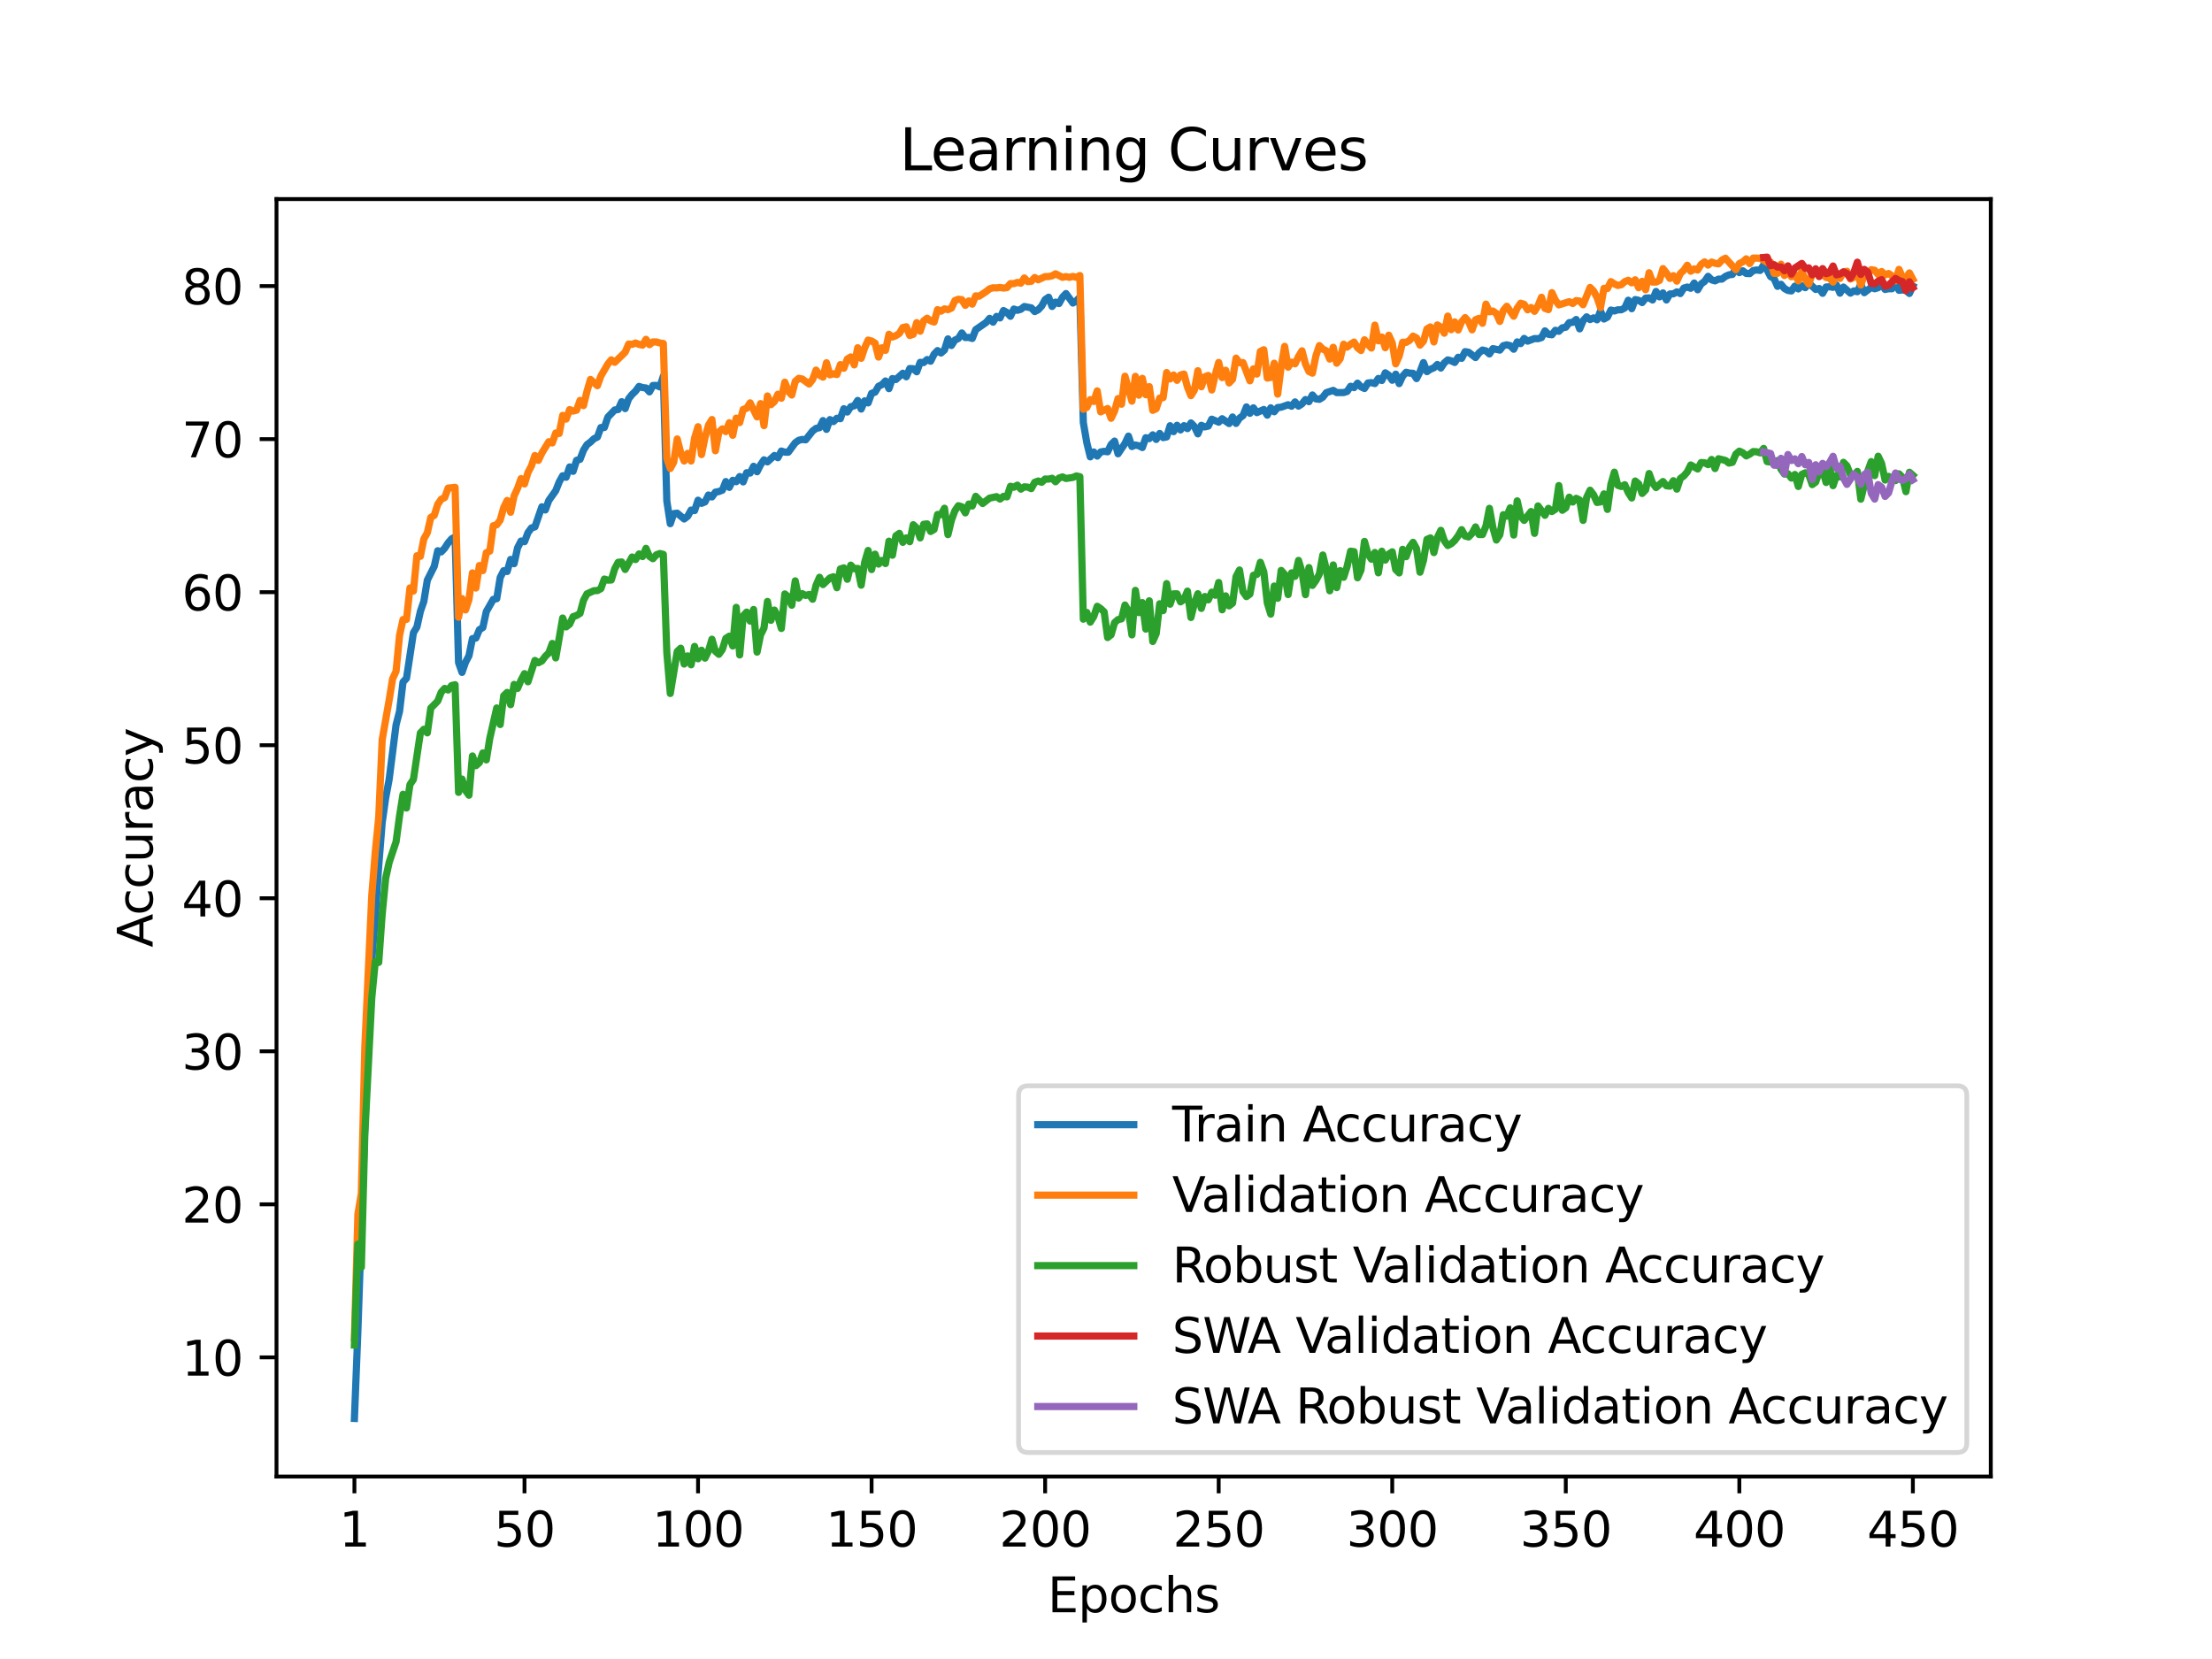 <?xml version="1.0" encoding="utf-8" standalone="no"?>
<!DOCTYPE svg PUBLIC "-//W3C//DTD SVG 1.1//EN"
  "http://www.w3.org/Graphics/SVG/1.1/DTD/svg11.dtd">
<svg xmlns:xlink="http://www.w3.org/1999/xlink" width="460.8pt" height="345.6pt" viewBox="0 0 460.8 345.6" xmlns="http://www.w3.org/2000/svg" version="1.1">
 <defs>
  <style type="text/css">*{stroke-linejoin: round; stroke-linecap: butt}</style>
 </defs>
 <g id="figure_1">
  <g id="patch_1">
   <path d="M 0 345.6 
L 460.8 345.6 
L 460.8 0 
L 0 0 
z
" style="fill: #ffffff"/>
  </g>
  <g id="axes_1">
   <g id="patch_2">
    <path d="M 57.6 307.584 
L 414.72 307.584 
L 414.72 41.472 
L 57.6 41.472 
z
" style="fill: #ffffff"/>
   </g>
   <g id="matplotlib.axis_1">
    <g id="xtick_1">
     <g id="line2d_1">
      <defs>
       <path id="mdd6755a52f" d="M 0 0 
L 0 3.5 
" style="stroke: #000000; stroke-width: 0.8"/>
      </defs>
      <g>
       <use xlink:href="#mdd6755a52f" x="73.833" y="307.584" style="stroke: #000000; stroke-width: 0.8"/>
      </g>
     </g>
     <g id="text_1">
      <!-- 1 -->
      <g transform="translate(70.651 322.182) scale(0.1 -0.1)">
       <defs>
        <path id="DejaVuSans-31" d="M 794 531 
L 1825 531 
L 1825 4091 
L 703 3866 
L 703 4441 
L 1819 4666 
L 2450 4666 
L 2450 531 
L 3481 531 
L 3481 0 
L 794 0 
L 794 531 
z
" transform="scale(0.016)"/>
       </defs>
       <use xlink:href="#DejaVuSans-31"/>
      </g>
     </g>
    </g>
    <g id="xtick_2">
     <g id="line2d_2">
      <g>
       <use xlink:href="#mdd6755a52f" x="109.263" y="307.584" style="stroke: #000000; stroke-width: 0.8"/>
      </g>
     </g>
     <g id="text_2">
      <!-- 50 -->
      <g transform="translate(102.9 322.182) scale(0.1 -0.1)">
       <defs>
        <path id="DejaVuSans-35" d="M 691 4666 
L 3169 4666 
L 3169 4134 
L 1269 4134 
L 1269 2991 
Q 1406 3038 1543 3061 
Q 1681 3084 1819 3084 
Q 2600 3084 3056 2656 
Q 3513 2228 3513 1497 
Q 3513 744 3044 326 
Q 2575 -91 1722 -91 
Q 1428 -91 1123 -41 
Q 819 9 494 109 
L 494 744 
Q 775 591 1075 516 
Q 1375 441 1709 441 
Q 2250 441 2565 725 
Q 2881 1009 2881 1497 
Q 2881 1984 2565 2268 
Q 2250 2553 1709 2553 
Q 1456 2553 1204 2497 
Q 953 2441 691 2322 
L 691 4666 
z
" transform="scale(0.016)"/>
        <path id="DejaVuSans-30" d="M 2034 4250 
Q 1547 4250 1301 3770 
Q 1056 3291 1056 2328 
Q 1056 1369 1301 889 
Q 1547 409 2034 409 
Q 2525 409 2770 889 
Q 3016 1369 3016 2328 
Q 3016 3291 2770 3770 
Q 2525 4250 2034 4250 
z
M 2034 4750 
Q 2819 4750 3233 4129 
Q 3647 3509 3647 2328 
Q 3647 1150 3233 529 
Q 2819 -91 2034 -91 
Q 1250 -91 836 529 
Q 422 1150 422 2328 
Q 422 3509 836 4129 
Q 1250 4750 2034 4750 
z
" transform="scale(0.016)"/>
       </defs>
       <use xlink:href="#DejaVuSans-35"/>
       <use xlink:href="#DejaVuSans-30" x="63.623"/>
      </g>
     </g>
    </g>
    <g id="xtick_3">
     <g id="line2d_3">
      <g>
       <use xlink:href="#mdd6755a52f" x="145.416" y="307.584" style="stroke: #000000; stroke-width: 0.8"/>
      </g>
     </g>
     <g id="text_3">
      <!-- 100 -->
      <g transform="translate(135.872 322.182) scale(0.1 -0.1)">
       <use xlink:href="#DejaVuSans-31"/>
       <use xlink:href="#DejaVuSans-30" x="63.623"/>
       <use xlink:href="#DejaVuSans-30" x="127.246"/>
      </g>
     </g>
    </g>
    <g id="xtick_4">
     <g id="line2d_4">
      <g>
       <use xlink:href="#mdd6755a52f" x="181.569" y="307.584" style="stroke: #000000; stroke-width: 0.8"/>
      </g>
     </g>
     <g id="text_4">
      <!-- 150 -->
      <g transform="translate(172.025 322.182) scale(0.1 -0.1)">
       <use xlink:href="#DejaVuSans-31"/>
       <use xlink:href="#DejaVuSans-35" x="63.623"/>
       <use xlink:href="#DejaVuSans-30" x="127.246"/>
      </g>
     </g>
    </g>
    <g id="xtick_5">
     <g id="line2d_5">
      <g>
       <use xlink:href="#mdd6755a52f" x="217.722" y="307.584" style="stroke: #000000; stroke-width: 0.8"/>
      </g>
     </g>
     <g id="text_5">
      <!-- 200 -->
      <g transform="translate(208.178 322.182) scale(0.1 -0.1)">
       <defs>
        <path id="DejaVuSans-32" d="M 1228 531 
L 3431 531 
L 3431 0 
L 469 0 
L 469 531 
Q 828 903 1448 1529 
Q 2069 2156 2228 2338 
Q 2531 2678 2651 2914 
Q 2772 3150 2772 3378 
Q 2772 3750 2511 3984 
Q 2250 4219 1831 4219 
Q 1534 4219 1204 4116 
Q 875 4013 500 3803 
L 500 4441 
Q 881 4594 1212 4672 
Q 1544 4750 1819 4750 
Q 2544 4750 2975 4387 
Q 3406 4025 3406 3419 
Q 3406 3131 3298 2873 
Q 3191 2616 2906 2266 
Q 2828 2175 2409 1742 
Q 1991 1309 1228 531 
z
" transform="scale(0.016)"/>
       </defs>
       <use xlink:href="#DejaVuSans-32"/>
       <use xlink:href="#DejaVuSans-30" x="63.623"/>
       <use xlink:href="#DejaVuSans-30" x="127.246"/>
      </g>
     </g>
    </g>
    <g id="xtick_6">
     <g id="line2d_6">
      <g>
       <use xlink:href="#mdd6755a52f" x="253.875" y="307.584" style="stroke: #000000; stroke-width: 0.8"/>
      </g>
     </g>
     <g id="text_6">
      <!-- 250 -->
      <g transform="translate(244.331 322.182) scale(0.1 -0.1)">
       <use xlink:href="#DejaVuSans-32"/>
       <use xlink:href="#DejaVuSans-35" x="63.623"/>
       <use xlink:href="#DejaVuSans-30" x="127.246"/>
      </g>
     </g>
    </g>
    <g id="xtick_7">
     <g id="line2d_7">
      <g>
       <use xlink:href="#mdd6755a52f" x="290.028" y="307.584" style="stroke: #000000; stroke-width: 0.8"/>
      </g>
     </g>
     <g id="text_7">
      <!-- 300 -->
      <g transform="translate(280.484 322.182) scale(0.1 -0.1)">
       <defs>
        <path id="DejaVuSans-33" d="M 2597 2516 
Q 3050 2419 3304 2112 
Q 3559 1806 3559 1356 
Q 3559 666 3084 287 
Q 2609 -91 1734 -91 
Q 1441 -91 1130 -33 
Q 819 25 488 141 
L 488 750 
Q 750 597 1062 519 
Q 1375 441 1716 441 
Q 2309 441 2620 675 
Q 2931 909 2931 1356 
Q 2931 1769 2642 2001 
Q 2353 2234 1838 2234 
L 1294 2234 
L 1294 2753 
L 1863 2753 
Q 2328 2753 2575 2939 
Q 2822 3125 2822 3475 
Q 2822 3834 2567 4026 
Q 2313 4219 1838 4219 
Q 1578 4219 1281 4162 
Q 984 4106 628 3988 
L 628 4550 
Q 988 4650 1302 4700 
Q 1616 4750 1894 4750 
Q 2613 4750 3031 4423 
Q 3450 4097 3450 3541 
Q 3450 3153 3228 2886 
Q 3006 2619 2597 2516 
z
" transform="scale(0.016)"/>
       </defs>
       <use xlink:href="#DejaVuSans-33"/>
       <use xlink:href="#DejaVuSans-30" x="63.623"/>
       <use xlink:href="#DejaVuSans-30" x="127.246"/>
      </g>
     </g>
    </g>
    <g id="xtick_8">
     <g id="line2d_8">
      <g>
       <use xlink:href="#mdd6755a52f" x="326.181" y="307.584" style="stroke: #000000; stroke-width: 0.8"/>
      </g>
     </g>
     <g id="text_8">
      <!-- 350 -->
      <g transform="translate(316.637 322.182) scale(0.1 -0.1)">
       <use xlink:href="#DejaVuSans-33"/>
       <use xlink:href="#DejaVuSans-35" x="63.623"/>
       <use xlink:href="#DejaVuSans-30" x="127.246"/>
      </g>
     </g>
    </g>
    <g id="xtick_9">
     <g id="line2d_9">
      <g>
       <use xlink:href="#mdd6755a52f" x="362.334" y="307.584" style="stroke: #000000; stroke-width: 0.8"/>
      </g>
     </g>
     <g id="text_9">
      <!-- 400 -->
      <g transform="translate(352.79 322.182) scale(0.1 -0.1)">
       <defs>
        <path id="DejaVuSans-34" d="M 2419 4116 
L 825 1625 
L 2419 1625 
L 2419 4116 
z
M 2253 4666 
L 3047 4666 
L 3047 1625 
L 3713 1625 
L 3713 1100 
L 3047 1100 
L 3047 0 
L 2419 0 
L 2419 1100 
L 313 1100 
L 313 1709 
L 2253 4666 
z
" transform="scale(0.016)"/>
       </defs>
       <use xlink:href="#DejaVuSans-34"/>
       <use xlink:href="#DejaVuSans-30" x="63.623"/>
       <use xlink:href="#DejaVuSans-30" x="127.246"/>
      </g>
     </g>
    </g>
    <g id="xtick_10">
     <g id="line2d_10">
      <g>
       <use xlink:href="#mdd6755a52f" x="398.487" y="307.584" style="stroke: #000000; stroke-width: 0.8"/>
      </g>
     </g>
     <g id="text_10">
      <!-- 450 -->
      <g transform="translate(388.944 322.182) scale(0.1 -0.1)">
       <use xlink:href="#DejaVuSans-34"/>
       <use xlink:href="#DejaVuSans-35" x="63.623"/>
       <use xlink:href="#DejaVuSans-30" x="127.246"/>
      </g>
     </g>
    </g>
    <g id="text_11">
     <!-- Epochs -->
     <g transform="translate(218.244 335.861) scale(0.1 -0.1)">
      <defs>
       <path id="DejaVuSans-45" d="M 628 4666 
L 3578 4666 
L 3578 4134 
L 1259 4134 
L 1259 2753 
L 3481 2753 
L 3481 2222 
L 1259 2222 
L 1259 531 
L 3634 531 
L 3634 0 
L 628 0 
L 628 4666 
z
" transform="scale(0.016)"/>
       <path id="DejaVuSans-70" d="M 1159 525 
L 1159 -1331 
L 581 -1331 
L 581 3500 
L 1159 3500 
L 1159 2969 
Q 1341 3281 1617 3432 
Q 1894 3584 2278 3584 
Q 2916 3584 3314 3078 
Q 3713 2572 3713 1747 
Q 3713 922 3314 415 
Q 2916 -91 2278 -91 
Q 1894 -91 1617 61 
Q 1341 213 1159 525 
z
M 3116 1747 
Q 3116 2381 2855 2742 
Q 2594 3103 2138 3103 
Q 1681 3103 1420 2742 
Q 1159 2381 1159 1747 
Q 1159 1113 1420 752 
Q 1681 391 2138 391 
Q 2594 391 2855 752 
Q 3116 1113 3116 1747 
z
" transform="scale(0.016)"/>
       <path id="DejaVuSans-6f" d="M 1959 3097 
Q 1497 3097 1228 2736 
Q 959 2375 959 1747 
Q 959 1119 1226 758 
Q 1494 397 1959 397 
Q 2419 397 2687 759 
Q 2956 1122 2956 1747 
Q 2956 2369 2687 2733 
Q 2419 3097 1959 3097 
z
M 1959 3584 
Q 2709 3584 3137 3096 
Q 3566 2609 3566 1747 
Q 3566 888 3137 398 
Q 2709 -91 1959 -91 
Q 1206 -91 779 398 
Q 353 888 353 1747 
Q 353 2609 779 3096 
Q 1206 3584 1959 3584 
z
" transform="scale(0.016)"/>
       <path id="DejaVuSans-63" d="M 3122 3366 
L 3122 2828 
Q 2878 2963 2633 3030 
Q 2388 3097 2138 3097 
Q 1578 3097 1268 2742 
Q 959 2388 959 1747 
Q 959 1106 1268 751 
Q 1578 397 2138 397 
Q 2388 397 2633 464 
Q 2878 531 3122 666 
L 3122 134 
Q 2881 22 2623 -34 
Q 2366 -91 2075 -91 
Q 1284 -91 818 406 
Q 353 903 353 1747 
Q 353 2603 823 3093 
Q 1294 3584 2113 3584 
Q 2378 3584 2631 3529 
Q 2884 3475 3122 3366 
z
" transform="scale(0.016)"/>
       <path id="DejaVuSans-68" d="M 3513 2113 
L 3513 0 
L 2938 0 
L 2938 2094 
Q 2938 2591 2744 2837 
Q 2550 3084 2163 3084 
Q 1697 3084 1428 2787 
Q 1159 2491 1159 1978 
L 1159 0 
L 581 0 
L 581 4863 
L 1159 4863 
L 1159 2956 
Q 1366 3272 1645 3428 
Q 1925 3584 2291 3584 
Q 2894 3584 3203 3211 
Q 3513 2838 3513 2113 
z
" transform="scale(0.016)"/>
       <path id="DejaVuSans-73" d="M 2834 3397 
L 2834 2853 
Q 2591 2978 2328 3040 
Q 2066 3103 1784 3103 
Q 1356 3103 1142 2972 
Q 928 2841 928 2578 
Q 928 2378 1081 2264 
Q 1234 2150 1697 2047 
L 1894 2003 
Q 2506 1872 2764 1633 
Q 3022 1394 3022 966 
Q 3022 478 2636 193 
Q 2250 -91 1575 -91 
Q 1294 -91 989 -36 
Q 684 19 347 128 
L 347 722 
Q 666 556 975 473 
Q 1284 391 1588 391 
Q 1994 391 2212 530 
Q 2431 669 2431 922 
Q 2431 1156 2273 1281 
Q 2116 1406 1581 1522 
L 1381 1569 
Q 847 1681 609 1914 
Q 372 2147 372 2553 
Q 372 3047 722 3315 
Q 1072 3584 1716 3584 
Q 2034 3584 2315 3537 
Q 2597 3491 2834 3397 
z
" transform="scale(0.016)"/>
      </defs>
      <use xlink:href="#DejaVuSans-45"/>
      <use xlink:href="#DejaVuSans-70" x="63.184"/>
      <use xlink:href="#DejaVuSans-6f" x="126.66"/>
      <use xlink:href="#DejaVuSans-63" x="187.842"/>
      <use xlink:href="#DejaVuSans-68" x="242.822"/>
      <use xlink:href="#DejaVuSans-73" x="306.201"/>
     </g>
    </g>
   </g>
   <g id="matplotlib.axis_2">
    <g id="ytick_1">
     <g id="line2d_11">
      <defs>
       <path id="m8f82330c98" d="M 0 0 
L -3.5 0 
" style="stroke: #000000; stroke-width: 0.8"/>
      </defs>
      <g>
       <use xlink:href="#m8f82330c98" x="57.6" y="282.767" style="stroke: #000000; stroke-width: 0.8"/>
      </g>
     </g>
     <g id="text_12">
      <!-- 10 -->
      <g transform="translate(37.875 286.566) scale(0.1 -0.1)">
       <use xlink:href="#DejaVuSans-31"/>
       <use xlink:href="#DejaVuSans-30" x="63.623"/>
      </g>
     </g>
    </g>
    <g id="ytick_2">
     <g id="line2d_12">
      <g>
       <use xlink:href="#m8f82330c98" x="57.6" y="250.885" style="stroke: #000000; stroke-width: 0.8"/>
      </g>
     </g>
     <g id="text_13">
      <!-- 20 -->
      <g transform="translate(37.875 254.684) scale(0.1 -0.1)">
       <use xlink:href="#DejaVuSans-32"/>
       <use xlink:href="#DejaVuSans-30" x="63.623"/>
      </g>
     </g>
    </g>
    <g id="ytick_3">
     <g id="line2d_13">
      <g>
       <use xlink:href="#m8f82330c98" x="57.6" y="219.003" style="stroke: #000000; stroke-width: 0.8"/>
      </g>
     </g>
     <g id="text_14">
      <!-- 30 -->
      <g transform="translate(37.875 222.802) scale(0.1 -0.1)">
       <use xlink:href="#DejaVuSans-33"/>
       <use xlink:href="#DejaVuSans-30" x="63.623"/>
      </g>
     </g>
    </g>
    <g id="ytick_4">
     <g id="line2d_14">
      <g>
       <use xlink:href="#m8f82330c98" x="57.6" y="187.121" style="stroke: #000000; stroke-width: 0.8"/>
      </g>
     </g>
     <g id="text_15">
      <!-- 40 -->
      <g transform="translate(37.875 190.921) scale(0.1 -0.1)">
       <use xlink:href="#DejaVuSans-34"/>
       <use xlink:href="#DejaVuSans-30" x="63.623"/>
      </g>
     </g>
    </g>
    <g id="ytick_5">
     <g id="line2d_15">
      <g>
       <use xlink:href="#m8f82330c98" x="57.6" y="155.239" style="stroke: #000000; stroke-width: 0.8"/>
      </g>
     </g>
     <g id="text_16">
      <!-- 50 -->
      <g transform="translate(37.875 159.039) scale(0.1 -0.1)">
       <use xlink:href="#DejaVuSans-35"/>
       <use xlink:href="#DejaVuSans-30" x="63.623"/>
      </g>
     </g>
    </g>
    <g id="ytick_6">
     <g id="line2d_16">
      <g>
       <use xlink:href="#m8f82330c98" x="57.6" y="123.358" style="stroke: #000000; stroke-width: 0.8"/>
      </g>
     </g>
     <g id="text_17">
      <!-- 60 -->
      <g transform="translate(37.875 127.157) scale(0.1 -0.1)">
       <defs>
        <path id="DejaVuSans-36" d="M 2113 2584 
Q 1688 2584 1439 2293 
Q 1191 2003 1191 1497 
Q 1191 994 1439 701 
Q 1688 409 2113 409 
Q 2538 409 2786 701 
Q 3034 994 3034 1497 
Q 3034 2003 2786 2293 
Q 2538 2584 2113 2584 
z
M 3366 4563 
L 3366 3988 
Q 3128 4100 2886 4159 
Q 2644 4219 2406 4219 
Q 1781 4219 1451 3797 
Q 1122 3375 1075 2522 
Q 1259 2794 1537 2939 
Q 1816 3084 2150 3084 
Q 2853 3084 3261 2657 
Q 3669 2231 3669 1497 
Q 3669 778 3244 343 
Q 2819 -91 2113 -91 
Q 1303 -91 875 529 
Q 447 1150 447 2328 
Q 447 3434 972 4092 
Q 1497 4750 2381 4750 
Q 2619 4750 2861 4703 
Q 3103 4656 3366 4563 
z
" transform="scale(0.016)"/>
       </defs>
       <use xlink:href="#DejaVuSans-36"/>
       <use xlink:href="#DejaVuSans-30" x="63.623"/>
      </g>
     </g>
    </g>
    <g id="ytick_7">
     <g id="line2d_17">
      <g>
       <use xlink:href="#m8f82330c98" x="57.6" y="91.476" style="stroke: #000000; stroke-width: 0.8"/>
      </g>
     </g>
     <g id="text_18">
      <!-- 70 -->
      <g transform="translate(37.875 95.275) scale(0.1 -0.1)">
       <defs>
        <path id="DejaVuSans-37" d="M 525 4666 
L 3525 4666 
L 3525 4397 
L 1831 0 
L 1172 0 
L 2766 4134 
L 525 4134 
L 525 4666 
z
" transform="scale(0.016)"/>
       </defs>
       <use xlink:href="#DejaVuSans-37"/>
       <use xlink:href="#DejaVuSans-30" x="63.623"/>
      </g>
     </g>
    </g>
    <g id="ytick_8">
     <g id="line2d_18">
      <g>
       <use xlink:href="#m8f82330c98" x="57.6" y="59.594" style="stroke: #000000; stroke-width: 0.8"/>
      </g>
     </g>
     <g id="text_19">
      <!-- 80 -->
      <g transform="translate(37.875 63.393) scale(0.1 -0.1)">
       <defs>
        <path id="DejaVuSans-38" d="M 2034 2216 
Q 1584 2216 1326 1975 
Q 1069 1734 1069 1313 
Q 1069 891 1326 650 
Q 1584 409 2034 409 
Q 2484 409 2743 651 
Q 3003 894 3003 1313 
Q 3003 1734 2745 1975 
Q 2488 2216 2034 2216 
z
M 1403 2484 
Q 997 2584 770 2862 
Q 544 3141 544 3541 
Q 544 4100 942 4425 
Q 1341 4750 2034 4750 
Q 2731 4750 3128 4425 
Q 3525 4100 3525 3541 
Q 3525 3141 3298 2862 
Q 3072 2584 2669 2484 
Q 3125 2378 3379 2068 
Q 3634 1759 3634 1313 
Q 3634 634 3220 271 
Q 2806 -91 2034 -91 
Q 1263 -91 848 271 
Q 434 634 434 1313 
Q 434 1759 690 2068 
Q 947 2378 1403 2484 
z
M 1172 3481 
Q 1172 3119 1398 2916 
Q 1625 2713 2034 2713 
Q 2441 2713 2670 2916 
Q 2900 3119 2900 3481 
Q 2900 3844 2670 4047 
Q 2441 4250 2034 4250 
Q 1625 4250 1398 4047 
Q 1172 3844 1172 3481 
z
" transform="scale(0.016)"/>
       </defs>
       <use xlink:href="#DejaVuSans-38"/>
       <use xlink:href="#DejaVuSans-30" x="63.623"/>
      </g>
     </g>
    </g>
    <g id="text_20">
     <!-- Accuracy -->
     <g transform="translate(31.795 197.356) rotate(-90) scale(0.1 -0.1)">
      <defs>
       <path id="DejaVuSans-41" d="M 2188 4044 
L 1331 1722 
L 3047 1722 
L 2188 4044 
z
M 1831 4666 
L 2547 4666 
L 4325 0 
L 3669 0 
L 3244 1197 
L 1141 1197 
L 716 0 
L 50 0 
L 1831 4666 
z
" transform="scale(0.016)"/>
       <path id="DejaVuSans-75" d="M 544 1381 
L 544 3500 
L 1119 3500 
L 1119 1403 
Q 1119 906 1312 657 
Q 1506 409 1894 409 
Q 2359 409 2629 706 
Q 2900 1003 2900 1516 
L 2900 3500 
L 3475 3500 
L 3475 0 
L 2900 0 
L 2900 538 
Q 2691 219 2414 64 
Q 2138 -91 1772 -91 
Q 1169 -91 856 284 
Q 544 659 544 1381 
z
M 1991 3584 
L 1991 3584 
z
" transform="scale(0.016)"/>
       <path id="DejaVuSans-72" d="M 2631 2963 
Q 2534 3019 2420 3045 
Q 2306 3072 2169 3072 
Q 1681 3072 1420 2755 
Q 1159 2438 1159 1844 
L 1159 0 
L 581 0 
L 581 3500 
L 1159 3500 
L 1159 2956 
Q 1341 3275 1631 3429 
Q 1922 3584 2338 3584 
Q 2397 3584 2469 3576 
Q 2541 3569 2628 3553 
L 2631 2963 
z
" transform="scale(0.016)"/>
       <path id="DejaVuSans-61" d="M 2194 1759 
Q 1497 1759 1228 1600 
Q 959 1441 959 1056 
Q 959 750 1161 570 
Q 1363 391 1709 391 
Q 2188 391 2477 730 
Q 2766 1069 2766 1631 
L 2766 1759 
L 2194 1759 
z
M 3341 1997 
L 3341 0 
L 2766 0 
L 2766 531 
Q 2569 213 2275 61 
Q 1981 -91 1556 -91 
Q 1019 -91 701 211 
Q 384 513 384 1019 
Q 384 1609 779 1909 
Q 1175 2209 1959 2209 
L 2766 2209 
L 2766 2266 
Q 2766 2663 2505 2880 
Q 2244 3097 1772 3097 
Q 1472 3097 1187 3025 
Q 903 2953 641 2809 
L 641 3341 
Q 956 3463 1253 3523 
Q 1550 3584 1831 3584 
Q 2591 3584 2966 3190 
Q 3341 2797 3341 1997 
z
" transform="scale(0.016)"/>
       <path id="DejaVuSans-79" d="M 2059 -325 
Q 1816 -950 1584 -1140 
Q 1353 -1331 966 -1331 
L 506 -1331 
L 506 -850 
L 844 -850 
Q 1081 -850 1212 -737 
Q 1344 -625 1503 -206 
L 1606 56 
L 191 3500 
L 800 3500 
L 1894 763 
L 2988 3500 
L 3597 3500 
L 2059 -325 
z
" transform="scale(0.016)"/>
      </defs>
      <use xlink:href="#DejaVuSans-41"/>
      <use xlink:href="#DejaVuSans-63" x="66.658"/>
      <use xlink:href="#DejaVuSans-63" x="121.639"/>
      <use xlink:href="#DejaVuSans-75" x="176.619"/>
      <use xlink:href="#DejaVuSans-72" x="239.998"/>
      <use xlink:href="#DejaVuSans-61" x="281.111"/>
      <use xlink:href="#DejaVuSans-63" x="342.391"/>
      <use xlink:href="#DejaVuSans-79" x="397.371"/>
     </g>
    </g>
   </g>
   <g id="line2d_19">
    <path d="M 73.833 295.488 
L 74.556 277.226 
L 76.002 234.574 
L 77.448 200.078 
L 78.171 191.209 
L 78.894 180.369 
L 79.617 171.365 
L 80.34 166.251 
L 81.063 162.381 
L 82.509 150.999 
L 83.233 148.181 
L 83.956 142.091 
L 84.679 141.307 
L 86.125 131.806 
L 86.848 130.633 
L 87.571 127.375 
L 88.294 125.29 
L 89.017 120.864 
L 90.463 117.982 
L 91.186 114.73 
L 91.909 114.973 
L 92.632 114.207 
L 93.355 113.092 
L 94.078 112.25 
L 94.802 111.855 
L 95.525 138.03 
L 96.248 140.07 
L 96.971 137.966 
L 97.694 136.614 
L 98.417 133.037 
L 99.14 132.922 
L 99.863 131.181 
L 100.586 130.722 
L 101.309 127.394 
L 102.755 124.869 
L 103.478 124.716 
L 104.201 120.303 
L 104.924 118.888 
L 105.647 119.053 
L 106.37 116.541 
L 107.094 117.427 
L 107.817 114.125 
L 108.54 112.709 
L 109.263 112.843 
L 109.986 110.955 
L 110.709 109.98 
L 111.432 109.757 
L 112.878 105.574 
L 113.601 106.231 
L 114.324 104.254 
L 115.77 102.22 
L 116.493 100.403 
L 117.216 99.108 
L 117.939 99.421 
L 118.663 97.272 
L 119.386 98.19 
L 120.109 95.894 
L 120.832 95.69 
L 121.555 93.784 
L 122.278 92.63 
L 123.001 92.094 
L 123.724 91.405 
L 124.447 91.048 
L 125.17 89.065 
L 125.893 89.059 
L 126.616 86.91 
L 128.062 85.399 
L 128.785 85.31 
L 129.508 83.677 
L 130.232 85.118 
L 130.955 83.072 
L 131.678 82.166 
L 132.401 81.477 
L 133.124 80.495 
L 133.847 80.738 
L 134.57 80.821 
L 135.293 81.637 
L 136.016 80.304 
L 136.739 80.285 
L 137.462 80.597 
L 138.185 78.359 
L 138.908 104.337 
L 139.631 109.094 
L 140.354 106.996 
L 141.077 106.906 
L 142.524 108.112 
L 143.247 107.557 
L 143.97 106.256 
L 144.693 106.371 
L 145.416 104.203 
L 146.139 104.853 
L 146.862 104.56 
L 147.585 103.119 
L 148.308 103.521 
L 149.031 102.526 
L 149.754 102.392 
L 150.477 102.118 
L 151.2 100.32 
L 151.923 101.525 
L 152.646 100.058 
L 153.369 100.345 
L 154.093 99.274 
L 154.816 100.39 
L 155.539 98.477 
L 156.262 98.547 
L 156.985 97.138 
L 157.708 98.273 
L 158.431 96.832 
L 159.154 95.792 
L 159.877 96.213 
L 161.323 94.887 
L 162.046 95.346 
L 162.769 93.962 
L 163.492 94.192 
L 164.215 94.198 
L 165.662 92.234 
L 166.385 91.724 
L 167.108 91.539 
L 167.831 91.622 
L 169.277 89.792 
L 170 89.244 
L 170.723 89.097 
L 171.446 87.618 
L 172.169 89.448 
L 172.892 87.414 
L 173.615 87.828 
L 174.338 87.133 
L 175.061 87.223 
L 175.784 85.144 
L 176.507 85.833 
L 177.231 84.723 
L 177.954 84.538 
L 178.677 83.422 
L 179.4 85.214 
L 180.123 83.505 
L 180.846 83.932 
L 181.569 81.943 
L 182.292 81.694 
L 183.015 80.464 
L 183.738 80.126 
L 184.461 79.367 
L 185.184 80.961 
L 185.907 78.857 
L 186.63 79.061 
L 188.076 77.754 
L 188.799 78.487 
L 189.523 76.772 
L 190.246 76.81 
L 190.969 77.448 
L 191.692 75.484 
L 192.415 75.528 
L 193.138 74.903 
L 193.861 75.248 
L 194.584 73.794 
L 195.307 73.035 
L 196.03 73.539 
L 196.753 72.908 
L 197.476 70.599 
L 198.199 71.97 
L 198.922 70.848 
L 199.645 70.51 
L 200.368 69.362 
L 201.092 70.319 
L 201.815 70.287 
L 202.538 70.51 
L 203.261 68.674 
L 205.43 67.175 
L 206.153 66.321 
L 206.876 67.111 
L 207.599 65.913 
L 208.322 66.231 
L 209.045 64.695 
L 209.768 65.097 
L 210.491 65.887 
L 211.214 64.382 
L 211.937 64.644 
L 212.661 64.433 
L 213.384 63.853 
L 214.83 64.134 
L 215.553 64.905 
L 216.276 64.535 
L 216.999 63.757 
L 217.722 62.418 
L 218.445 61.915 
L 219.168 63.84 
L 219.891 62.941 
L 220.614 63.235 
L 221.337 61.908 
L 222.06 61.156 
L 223.506 63.126 
L 224.229 62.68 
L 224.953 61.896 
L 225.676 88.026 
L 226.399 92.209 
L 227.122 95.174 
L 227.845 94.154 
L 228.568 95.008 
L 229.291 94.154 
L 230.014 94.02 
L 230.737 94.115 
L 231.46 92.598 
L 232.183 91.89 
L 232.906 94.53 
L 234.352 92.381 
L 235.075 90.851 
L 235.798 93.019 
L 236.522 92.706 
L 237.245 92.859 
L 237.968 93.229 
L 238.691 91.182 
L 239.414 91.374 
L 240.137 90.589 
L 240.86 91.539 
L 241.583 90.296 
L 242.306 91.163 
L 243.029 91.023 
L 243.752 88.683 
L 244.475 89.92 
L 245.198 88.593 
L 245.921 89.563 
L 246.644 88.67 
L 247.367 89.289 
L 248.091 88.102 
L 248.814 88.842 
L 249.537 90.379 
L 250.26 88.606 
L 250.983 88.931 
L 251.706 88.759 
L 252.429 87.325 
L 253.875 87.943 
L 254.598 87.229 
L 256.044 88.236 
L 256.767 86.865 
L 257.49 88.205 
L 258.213 87.101 
L 258.936 86.579 
L 259.659 84.768 
L 260.383 86.1 
L 261.106 84.959 
L 261.829 85.96 
L 263.275 85.303 
L 263.998 86.483 
L 264.721 84.959 
L 265.444 85.775 
L 266.167 84.895 
L 266.89 84.825 
L 268.336 84.315 
L 269.059 84.621 
L 269.782 83.728 
L 270.505 84.602 
L 271.228 84.13 
L 271.952 83.237 
L 272.675 83.677 
L 273.398 82.281 
L 274.121 83.097 
L 274.844 83.186 
L 275.567 82.74 
L 276.29 81.803 
L 277.736 81.324 
L 278.459 81.783 
L 279.905 81.777 
L 280.628 81.548 
L 281.351 80.464 
L 282.074 80.751 
L 282.797 79.82 
L 283.521 80.585 
L 284.244 80.929 
L 284.967 79.788 
L 285.69 79.705 
L 286.413 79.902 
L 287.136 78.838 
L 287.859 79.265 
L 288.582 77.664 
L 289.305 78.162 
L 290.028 79.214 
L 290.751 77.951 
L 291.474 79.915 
L 292.197 78.366 
L 292.92 77.55 
L 293.643 77.722 
L 294.366 77.766 
L 295.089 78.863 
L 295.813 77.448 
L 296.536 75.535 
L 297.259 77.416 
L 297.982 76.912 
L 298.705 76.625 
L 299.428 75.93 
L 300.151 76.67 
L 300.874 75.592 
L 301.597 74.974 
L 302.32 75.165 
L 303.043 75.509 
L 303.766 74.425 
L 304.489 74.648 
L 305.212 73.252 
L 305.935 73.379 
L 307.382 74.483 
L 308.105 73.501 
L 308.828 72.92 
L 309.551 73.092 
L 310.274 73.73 
L 310.997 72.627 
L 312.443 72.933 
L 313.166 72.009 
L 313.889 71.836 
L 314.612 72.009 
L 315.335 72.748 
L 316.058 71.224 
L 316.781 71.575 
L 317.504 70.504 
L 318.227 71.071 
L 319.674 70.529 
L 320.397 70.555 
L 321.12 70.332 
L 321.843 68.929 
L 322.566 69.643 
L 323.289 69.739 
L 324.012 68.808 
L 324.735 69.012 
L 325.458 68.291 
L 326.181 68.164 
L 326.904 67.207 
L 327.627 67.15 
L 328.35 66.557 
L 329.073 68.514 
L 329.796 66.805 
L 330.52 66.002 
L 331.243 66.569 
L 331.966 66.219 
L 332.689 66.62 
L 333.412 64.803 
L 334.135 66.455 
L 334.858 66.059 
L 335.581 64.593 
L 336.304 64.784 
L 337.027 64.542 
L 337.75 64.529 
L 338.473 64.153 
L 339.196 62.546 
L 339.919 64.312 
L 340.642 62.412 
L 341.365 62.559 
L 342.088 63.031 
L 342.812 62.106 
L 343.535 62.055 
L 344.258 62.489 
L 344.981 60.722 
L 345.704 61.838 
L 346.427 61.016 
L 347.15 62.489 
L 347.873 61.239 
L 348.596 61.207 
L 349.319 60.805 
L 350.042 61.156 
L 350.765 60.015 
L 351.488 59.798 
L 352.211 60.053 
L 352.934 58.962 
L 353.657 60.365 
L 354.381 59.141 
L 355.104 58.624 
L 355.827 57.566 
L 356.55 58.293 
L 357.273 58.51 
L 357.996 58.146 
L 358.719 58.14 
L 359.442 57.579 
L 360.165 57.254 
L 360.888 57.171 
L 361.611 55.889 
L 362.334 56.794 
L 363.057 56.412 
L 363.78 56.967 
L 364.503 56.998 
L 365.226 56.361 
L 365.95 56.24 
L 366.673 56.335 
L 367.396 55.181 
L 368.119 56.252 
L 368.842 57.617 
L 369.565 58.019 
L 370.288 59.651 
L 371.011 59.23 
L 371.734 60.11 
L 372.457 60.506 
L 373.18 60.608 
L 373.903 59.6 
L 374.626 60.187 
L 375.349 59.517 
L 376.072 59.925 
L 376.795 58.95 
L 378.242 60.301 
L 378.965 60.097 
L 379.688 61.099 
L 380.411 59.785 
L 381.134 59.74 
L 381.857 59.855 
L 382.58 59.377 
L 383.303 61.073 
L 384.026 59.804 
L 385.472 61.067 
L 386.195 60.595 
L 386.918 60.773 
L 387.641 59.211 
L 388.364 60.971 
L 389.811 59.868 
L 390.534 60.155 
L 391.257 59.932 
L 391.98 59.256 
L 392.703 60.301 
L 393.426 60.148 
L 394.149 60.148 
L 394.872 58.554 
L 395.595 60.474 
L 396.318 60.403 
L 397.041 60.493 
L 397.764 61.137 
L 398.487 59.619 
L 398.487 59.619 
" clip-path="url(#p244394975a)" style="fill: none; stroke: #1f77b4; stroke-width: 1.5; stroke-linecap: square"/>
   </g>
   <g id="line2d_20">
    <path d="M 73.833 278.686 
L 74.556 252.958 
L 75.279 248.558 
L 76.002 218.079 
L 77.448 186.547 
L 78.171 177.557 
L 78.894 170.288 
L 79.617 154.092 
L 81.063 145.866 
L 81.786 141.403 
L 82.509 139.84 
L 83.233 132.348 
L 83.956 129.064 
L 84.679 129.033 
L 85.402 122.465 
L 86.125 123.134 
L 86.848 115.77 
L 87.571 115.897 
L 88.294 112.263 
L 89.017 110.987 
L 89.74 107.799 
L 90.463 107.353 
L 91.186 105.057 
L 91.909 104.005 
L 92.632 103.654 
L 93.355 101.678 
L 94.802 101.518 
L 95.525 128.586 
L 96.248 124.697 
L 96.971 127.056 
L 97.694 124.888 
L 98.417 119.34 
L 99.14 122.497 
L 99.863 117.81 
L 100.586 118.862 
L 101.309 115.132 
L 102.032 114.813 
L 102.755 109.521 
L 103.478 109.329 
L 104.201 108.341 
L 104.924 105.759 
L 105.647 104.26 
L 106.37 106.715 
L 107.094 103.304 
L 107.817 101.742 
L 108.54 99.701 
L 109.263 100.817 
L 109.986 98.426 
L 110.709 97.055 
L 111.432 94.887 
L 112.155 95.907 
L 112.878 94.377 
L 114.324 92.018 
L 115.047 92.273 
L 115.77 90.2 
L 116.493 90.296 
L 117.216 86.534 
L 117.939 87.299 
L 118.663 85.322 
L 119.386 85.641 
L 120.109 85.45 
L 120.832 83.409 
L 121.555 84.493 
L 122.278 81.528 
L 123.001 79.042 
L 124.447 80.349 
L 125.17 78.34 
L 126.616 75.853 
L 127.339 74.961 
L 128.062 75.471 
L 130.232 73.367 
L 130.955 71.677 
L 131.678 71.741 
L 132.401 71.454 
L 133.124 71.741 
L 133.847 71.9 
L 134.57 70.689 
L 135.293 71.804 
L 136.016 71.231 
L 136.739 71.231 
L 137.462 71.454 
L 138.185 71.549 
L 138.908 95.461 
L 139.631 97.597 
L 140.354 96.258 
L 141.077 91.444 
L 141.8 94.281 
L 142.524 96.035 
L 143.247 94.441 
L 143.97 96.035 
L 144.693 91.252 
L 145.416 88.893 
L 146.139 94.696 
L 146.862 91.157 
L 147.585 88.574 
L 148.308 87.395 
L 149.031 93.899 
L 149.754 90.009 
L 150.477 89.34 
L 151.2 89.913 
L 151.923 88.064 
L 152.646 90.679 
L 153.369 87.108 
L 154.093 88.032 
L 154.816 85.291 
L 155.539 85.067 
L 156.262 83.92 
L 157.708 86.853 
L 158.431 84.079 
L 159.154 88.67 
L 159.877 82.485 
L 160.6 84.302 
L 161.323 83.665 
L 162.046 82.134 
L 162.769 82.963 
L 163.492 79.616 
L 164.215 81.528 
L 164.938 82.294 
L 165.662 79.456 
L 166.385 78.818 
L 167.108 78.946 
L 168.554 79.998 
L 169.277 79.074 
L 170 77.097 
L 170.723 78.149 
L 171.446 78.563 
L 172.169 75.567 
L 172.892 78.085 
L 173.615 77.862 
L 174.338 78.021 
L 175.061 75.949 
L 175.784 76.714 
L 176.507 74.801 
L 177.231 74.355 
L 177.954 76.013 
L 178.677 72.442 
L 179.4 74.642 
L 180.123 72.474 
L 180.846 70.848 
L 181.569 71.039 
L 182.292 71.486 
L 183.015 74.387 
L 183.738 72.442 
L 184.461 72.984 
L 185.184 69.636 
L 185.907 70.21 
L 186.63 69.923 
L 187.353 69.445 
L 188.076 68.234 
L 188.799 68.074 
L 189.523 69.892 
L 190.246 69.636 
L 190.969 67.213 
L 191.692 68.999 
L 192.415 66.831 
L 193.138 66.289 
L 193.861 66.831 
L 194.584 67.086 
L 195.307 64.503 
L 196.03 64.822 
L 196.753 64.344 
L 197.476 64.503 
L 198.199 64.185 
L 198.922 62.622 
L 199.645 62.336 
L 200.368 62.431 
L 201.092 63.611 
L 201.815 62.686 
L 202.538 63.356 
L 203.261 61.634 
L 203.984 61.698 
L 205.43 60.741 
L 206.153 60.168 
L 206.876 59.944 
L 207.599 59.976 
L 208.322 59.881 
L 209.045 60.008 
L 209.768 59.913 
L 210.491 59.084 
L 211.214 59.084 
L 211.937 58.829 
L 212.661 58.988 
L 213.384 57.904 
L 214.107 58.669 
L 214.83 58.605 
L 215.553 57.808 
L 216.276 58.287 
L 217.722 57.617 
L 218.445 57.617 
L 219.168 57.458 
L 219.891 57.043 
L 221.337 57.776 
L 222.06 57.617 
L 222.783 57.776 
L 223.506 57.585 
L 224.229 57.776 
L 224.953 57.394 
L 225.676 85.259 
L 226.399 84.876 
L 227.122 83.25 
L 227.845 83.633 
L 228.568 81.433 
L 229.291 85.801 
L 230.737 85.099 
L 231.46 87.14 
L 232.183 85.641 
L 232.906 83.027 
L 233.629 84.207 
L 234.352 78.372 
L 235.798 83.569 
L 236.522 78.404 
L 237.245 82.325 
L 237.968 78.818 
L 238.691 82.23 
L 239.414 80.54 
L 240.137 85.482 
L 240.86 85.131 
L 241.583 82.931 
L 242.306 82.836 
L 243.029 77.607 
L 243.752 78.946 
L 244.475 78.117 
L 245.198 79.233 
L 245.921 78.117 
L 246.644 77.926 
L 247.367 80.604 
L 248.091 82.421 
L 248.814 81.273 
L 249.537 77.224 
L 250.26 80.572 
L 250.983 78.5 
L 251.706 78.213 
L 252.429 81.242 
L 253.152 78.085 
L 253.875 75.503 
L 254.598 78.659 
L 255.321 77.129 
L 256.044 79.775 
L 256.767 79.01 
L 257.49 74.61 
L 258.213 75.567 
L 258.936 75.535 
L 260.383 79.329 
L 261.106 76.842 
L 261.829 77.926 
L 262.552 73.207 
L 263.275 72.857 
L 263.998 78.755 
L 264.721 78.627 
L 265.444 75.662 
L 266.167 82.102 
L 266.89 76.364 
L 267.613 72.155 
L 268.336 76.491 
L 269.059 75.439 
L 269.782 75.79 
L 270.505 74.259 
L 271.228 73.08 
L 271.952 75.822 
L 272.675 77.384 
L 273.398 77.734 
L 274.121 74.164 
L 274.844 71.996 
L 275.567 72.729 
L 276.29 73.08 
L 277.013 74.801 
L 277.736 72.346 
L 278.459 75.662 
L 279.182 74.738 
L 279.905 71.709 
L 280.628 72.315 
L 281.351 71.709 
L 282.074 71.262 
L 282.797 72.442 
L 283.521 73.016 
L 284.244 70.784 
L 284.967 71.773 
L 285.69 72.506 
L 286.413 67.724 
L 287.136 71.007 
L 287.859 70.21 
L 288.582 72.442 
L 289.305 69.828 
L 290.028 71.454 
L 290.751 75.79 
L 291.474 74.196 
L 292.197 71.294 
L 292.92 71.326 
L 293.643 70.912 
L 294.366 70.019 
L 295.089 70.402 
L 295.813 71.9 
L 296.536 71.071 
L 297.259 68.521 
L 297.982 68.106 
L 298.705 71.231 
L 299.428 67.692 
L 300.151 68.138 
L 300.874 69.413 
L 301.597 65.843 
L 302.32 68.68 
L 303.043 67.054 
L 303.766 68.744 
L 304.489 67.022 
L 305.212 66.161 
L 305.935 66.99 
L 306.658 68.712 
L 307.382 66.608 
L 308.105 66.321 
L 308.828 67.341 
L 309.551 63.356 
L 310.274 64.95 
L 310.997 64.79 
L 311.72 65.301 
L 312.443 66.958 
L 313.166 64.663 
L 313.889 63.802 
L 315.335 65.874 
L 316.058 64.185 
L 316.781 63.164 
L 317.504 63.388 
L 318.227 64.535 
L 318.951 64.057 
L 319.674 64.854 
L 320.397 63.675 
L 321.12 61.921 
L 321.843 64.248 
L 322.566 64.503 
L 323.289 60.965 
L 324.012 62.527 
L 324.735 63.515 
L 326.904 62.846 
L 327.627 63.228 
L 328.35 62.622 
L 329.073 62.718 
L 329.796 63.483 
L 331.243 59.881 
L 331.966 60.614 
L 332.689 61.953 
L 333.412 64.089 
L 334.135 60.072 
L 334.858 60.104 
L 335.581 58.669 
L 336.304 59.147 
L 337.027 59.466 
L 337.75 59.307 
L 338.473 58.669 
L 339.196 58.382 
L 339.919 58.924 
L 340.642 58.287 
L 341.365 59.944 
L 342.088 58.605 
L 342.812 60.359 
L 343.535 56.82 
L 344.258 58.765 
L 344.981 58.765 
L 345.704 58.414 
L 346.427 55.959 
L 347.15 56.852 
L 347.873 58 
L 348.596 57.426 
L 349.319 58.573 
L 350.042 56.979 
L 350.765 56.31 
L 351.488 55.258 
L 352.211 56.501 
L 352.934 56.023 
L 353.657 56.246 
L 354.381 55.066 
L 355.104 54.556 
L 355.827 55.226 
L 356.55 54.588 
L 357.273 54.843 
L 357.996 54.971 
L 358.719 54.174 
L 359.442 53.791 
L 361.611 56.182 
L 362.334 54.907 
L 363.057 54.556 
L 363.78 53.919 
L 364.503 54.907 
L 365.226 53.759 
L 366.673 53.791 
L 368.119 54.652 
L 368.842 54.62 
L 369.565 56.947 
L 370.288 56.947 
L 371.011 55.035 
L 371.734 57.394 
L 372.457 56.565 
L 373.18 57.649 
L 373.903 57.171 
L 374.626 58.51 
L 375.349 56.533 
L 376.072 58.159 
L 376.795 59.179 
L 377.518 57.139 
L 378.242 56.405 
L 378.965 57.458 
L 379.688 57.075 
L 380.411 57.808 
L 381.134 57.936 
L 381.857 58.765 
L 382.58 57.139 
L 383.303 58 
L 384.026 56.661 
L 384.749 56.501 
L 385.472 58.127 
L 386.195 57.776 
L 386.918 56.501 
L 387.641 59.371 
L 388.364 57.33 
L 389.087 57.107 
L 389.811 56.182 
L 390.534 56.31 
L 391.257 57.171 
L 391.98 56.565 
L 392.703 57.266 
L 393.426 56.979 
L 394.149 57.458 
L 394.872 58.51 
L 395.595 56.119 
L 396.318 57.776 
L 397.041 57.84 
L 397.764 56.852 
L 398.487 58.191 
L 398.487 58.191 
" clip-path="url(#p244394975a)" style="fill: none; stroke: #ff7f0e; stroke-width: 1.5; stroke-linecap: square"/>
   </g>
   <g id="line2d_21">
    <path d="M 73.833 280.195 
L 74.556 259.174 
L 75.279 263.99 
L 76.002 236.242 
L 77.448 207.9 
L 78.171 200.336 
L 78.894 200.49 
L 79.617 190.419 
L 80.34 182.988 
L 81.063 179.668 
L 82.509 175.358 
L 83.233 169.971 
L 83.956 165.464 
L 84.679 168.322 
L 85.402 163.441 
L 86.125 162.363 
L 87.571 152.689 
L 88.294 151.919 
L 89.017 152.667 
L 89.74 147.522 
L 91.186 146.049 
L 91.909 144.202 
L 92.632 143.41 
L 93.355 143.74 
L 94.078 142.816 
L 94.802 142.641 
L 95.525 165.068 
L 96.248 162.297 
L 96.971 164.65 
L 97.694 165.662 
L 98.417 157.482 
L 99.14 159.505 
L 99.863 158.867 
L 100.586 156.845 
L 101.309 158.296 
L 102.032 153.81 
L 103.478 147.478 
L 104.201 150.93 
L 104.924 144.949 
L 105.647 144.246 
L 106.37 146.796 
L 107.094 142.575 
L 107.817 143.41 
L 108.54 141.695 
L 109.263 140.332 
L 109.986 142.025 
L 111.432 137.583 
L 112.155 138.067 
L 112.878 137.693 
L 113.601 136.726 
L 114.324 136.022 
L 115.047 134.043 
L 115.77 137.056 
L 117.216 128.744 
L 117.939 130.591 
L 118.663 130.02 
L 119.386 128.459 
L 120.109 128.217 
L 120.832 127.777 
L 121.555 125.051 
L 122.278 123.709 
L 123.724 123.05 
L 124.447 123.028 
L 125.17 122.632 
L 125.893 120.631 
L 126.616 120.851 
L 127.339 120.829 
L 128.062 118.476 
L 128.785 117.135 
L 129.508 117.069 
L 130.232 118.63 
L 131.678 116.036 
L 132.401 116.563 
L 133.124 115.398 
L 133.847 115.948 
L 134.57 114.233 
L 135.293 115.904 
L 136.016 116.387 
L 136.739 115.574 
L 137.462 115.31 
L 138.185 115.486 
L 138.908 135.89 
L 139.631 144.466 
L 141.077 135.715 
L 141.8 135.033 
L 142.524 138.331 
L 143.247 136.638 
L 143.97 138.485 
L 144.693 134.659 
L 145.416 137.232 
L 146.139 135.451 
L 146.862 137.1 
L 147.585 135.627 
L 148.308 133.164 
L 149.031 135.671 
L 149.754 136.308 
L 150.477 135.297 
L 151.2 132.988 
L 151.923 132.526 
L 152.646 134.571 
L 153.369 126.524 
L 154.093 136.44 
L 154.816 128.305 
L 155.539 127.513 
L 156.262 129.382 
L 156.985 126.963 
L 157.708 135.846 
L 158.431 132.284 
L 159.154 130.833 
L 159.877 125.292 
L 160.6 129.228 
L 161.323 127.095 
L 162.046 128.437 
L 162.769 130.921 
L 163.492 123.731 
L 164.215 124.347 
L 164.938 126.084 
L 165.662 121.005 
L 166.385 124.589 
L 167.108 123.665 
L 167.831 124.039 
L 168.554 123.841 
L 169.277 124.831 
L 170 121.928 
L 170.723 120.257 
L 171.446 121.774 
L 172.892 120.389 
L 173.615 120.147 
L 174.338 122.434 
L 175.061 118.52 
L 175.784 118.3 
L 176.507 120.675 
L 177.231 117.729 
L 177.954 118.476 
L 178.677 118.41 
L 179.4 121.906 
L 180.123 117.157 
L 180.846 114.672 
L 181.569 118.652 
L 182.292 115.442 
L 183.015 117.509 
L 183.738 116.739 
L 184.461 117.399 
L 185.184 112.738 
L 185.907 115.662 
L 186.63 111.616 
L 187.353 111.11 
L 188.076 112.979 
L 188.799 112.056 
L 189.523 112.847 
L 190.246 109.307 
L 190.969 109.989 
L 191.692 112.056 
L 192.415 109.22 
L 193.138 109.132 
L 193.861 110.715 
L 194.584 110.297 
L 195.307 107.175 
L 196.03 107.219 
L 196.753 105.877 
L 197.476 111.374 
L 198.199 108.362 
L 198.922 106.405 
L 199.645 105.35 
L 200.368 105.57 
L 201.092 106.845 
L 201.815 104.998 
L 202.538 105.416 
L 203.261 103.393 
L 204.707 104.888 
L 206.153 103.767 
L 207.599 103.459 
L 208.322 103.965 
L 209.045 103.393 
L 209.768 103.503 
L 210.491 101.304 
L 211.214 101.502 
L 211.937 101.062 
L 212.661 101.898 
L 213.384 101.414 
L 214.107 101.48 
L 214.83 101.788 
L 215.553 100.469 
L 216.276 100.205 
L 216.999 100.469 
L 217.722 99.787 
L 218.445 99.809 
L 219.168 99.633 
L 219.891 100.359 
L 220.614 99.589 
L 221.337 99.347 
L 222.06 99.677 
L 223.506 99.457 
L 224.229 99.149 
L 224.953 99.303 
L 225.676 128.986 
L 226.399 127.579 
L 227.122 129.602 
L 227.845 128.437 
L 228.568 126.304 
L 229.291 126.788 
L 230.014 127.469 
L 230.737 132.812 
L 231.46 132.24 
L 232.183 129.712 
L 232.906 129.074 
L 233.629 128.92 
L 234.352 126.04 
L 235.075 127.293 
L 235.798 132.262 
L 236.522 122.984 
L 237.245 127.623 
L 237.968 125.534 
L 238.691 131.053 
L 239.414 125.16 
L 240.137 133.626 
L 240.86 131.999 
L 241.583 125.776 
L 242.306 127.205 
L 243.029 121.577 
L 243.752 125.864 
L 244.475 123.709 
L 245.198 123.709 
L 245.921 125.38 
L 246.644 124.875 
L 247.367 123.138 
L 248.091 128.635 
L 248.814 125.71 
L 249.537 123.687 
L 250.26 126.744 
L 250.983 124.259 
L 251.706 124.963 
L 252.429 123.358 
L 253.152 123.995 
L 253.875 121.335 
L 254.598 127.029 
L 255.321 124.127 
L 256.044 126.216 
L 256.767 125.644 
L 257.49 120.103 
L 258.213 118.74 
L 258.936 123.27 
L 259.659 124.281 
L 260.383 123.753 
L 261.106 119.84 
L 261.829 119.664 
L 262.552 117.135 
L 263.275 119.136 
L 263.998 125.6 
L 264.721 127.931 
L 265.444 122.082 
L 266.167 124.633 
L 266.89 118.828 
L 267.613 119.642 
L 268.336 123.863 
L 269.059 119.334 
L 269.782 120.059 
L 270.505 116.739 
L 271.228 119.158 
L 271.952 123.885 
L 272.675 118.234 
L 273.398 121.95 
L 274.121 120.939 
L 274.844 119.598 
L 275.567 115.618 
L 276.29 118.63 
L 277.013 123.072 
L 277.736 117.685 
L 278.459 122.412 
L 279.182 118.872 
L 279.905 120.257 
L 280.628 118.015 
L 281.351 114.826 
L 282.074 114.914 
L 282.797 120.367 
L 283.521 118.762 
L 284.244 112.782 
L 284.967 115.376 
L 285.69 116.497 
L 286.413 115.09 
L 287.136 119.334 
L 287.859 114.826 
L 288.582 116.673 
L 289.305 115.42 
L 290.028 114.958 
L 290.751 118.652 
L 291.474 119.356 
L 292.197 114.431 
L 292.92 115.97 
L 293.643 113.969 
L 294.366 112.979 
L 295.089 114.299 
L 295.813 119.202 
L 296.536 116.739 
L 297.259 112.364 
L 297.982 112.056 
L 298.705 115.112 
L 299.428 111.99 
L 300.151 110.473 
L 300.874 112.628 
L 301.597 113.639 
L 302.32 113.265 
L 303.043 112.606 
L 303.766 111.616 
L 304.489 110.341 
L 305.212 111.66 
L 305.935 111.858 
L 306.658 111.11 
L 307.382 109.769 
L 308.105 111.352 
L 308.828 111.352 
L 309.551 109.593 
L 310.274 105.899 
L 310.997 109.901 
L 311.72 112.496 
L 312.443 111.418 
L 313.166 107.219 
L 313.889 107.526 
L 314.612 105.789 
L 315.335 111.462 
L 316.058 104.338 
L 316.781 107.505 
L 317.504 108.406 
L 318.951 106.559 
L 319.674 111.11 
L 320.397 105.394 
L 321.843 107.351 
L 322.566 105.899 
L 323.289 106.559 
L 324.012 106.097 
L 324.735 101.15 
L 325.458 106.295 
L 326.181 105.789 
L 326.904 103.569 
L 327.627 104.58 
L 328.35 103.811 
L 329.073 104.162 
L 329.796 108.406 
L 330.52 103.635 
L 331.243 102.118 
L 331.966 103.063 
L 332.689 104.668 
L 333.412 104.558 
L 334.135 102.887 
L 334.858 106.119 
L 335.581 100.886 
L 336.304 98.358 
L 337.027 101.106 
L 337.75 101.348 
L 338.473 100.974 
L 339.196 102.623 
L 339.919 103.745 
L 340.642 100.205 
L 341.365 100.798 
L 342.088 102.799 
L 342.812 102.052 
L 343.535 98.644 
L 344.258 100.622 
L 344.981 101.568 
L 346.427 100.315 
L 347.15 101.194 
L 347.873 101.282 
L 348.596 100.139 
L 349.319 101.898 
L 350.042 99.677 
L 350.765 99.149 
L 351.488 98.314 
L 352.211 96.863 
L 353.657 97.698 
L 354.381 96.357 
L 355.104 96.401 
L 355.827 96.797 
L 356.55 95.719 
L 357.273 97.61 
L 357.996 95.565 
L 359.442 95.917 
L 360.165 96.467 
L 360.888 96.313 
L 361.611 94.598 
L 362.334 93.982 
L 363.057 94.312 
L 363.78 94.972 
L 364.503 94.598 
L 365.226 94.07 
L 365.95 94.114 
L 366.673 94.334 
L 367.396 93.411 
L 368.119 96.159 
L 368.842 96.247 
L 369.565 96.489 
L 370.288 95.939 
L 371.011 97.742 
L 371.734 98.753 
L 372.457 98.688 
L 373.18 99.589 
L 373.903 98.841 
L 374.626 101.348 
L 375.349 98.819 
L 376.072 98.49 
L 376.795 98.885 
L 377.518 100.952 
L 378.242 100.425 
L 378.965 98.336 
L 379.688 97.962 
L 380.411 100.512 
L 381.134 97.236 
L 381.857 101.172 
L 382.58 99.017 
L 383.303 99.347 
L 384.026 96.313 
L 384.749 97.038 
L 385.472 98.885 
L 386.195 99.017 
L 386.918 98.204 
L 387.641 103.987 
L 389.087 98.138 
L 389.811 96.159 
L 390.534 99.083 
L 391.257 95.038 
L 391.98 96.577 
L 392.703 100.007 
L 393.426 99.237 
L 394.872 100.117 
L 395.595 98.709 
L 396.318 99.413 
L 397.041 102.425 
L 397.764 98.38 
L 398.487 99.017 
L 398.487 99.017 
" clip-path="url(#p244394975a)" style="fill: none; stroke: #2ca02c; stroke-width: 1.5; stroke-linecap: square"/>
   </g>
   <g id="line2d_22">
    <path d="M 367.396 53.632 
L 368.119 53.568 
L 368.842 55.353 
L 369.565 55.13 
L 370.288 55.64 
L 371.011 55.608 
L 371.734 56.405 
L 372.457 55.385 
L 373.18 57.107 
L 373.903 55.832 
L 375.349 54.875 
L 376.072 55.895 
L 376.795 55.8 
L 377.518 57.266 
L 378.242 55.991 
L 378.965 57.617 
L 379.688 55.959 
L 380.411 57.011 
L 381.134 56.788 
L 381.857 55.417 
L 382.58 57.266 
L 383.303 57.075 
L 384.026 56.629 
L 384.749 56.979 
L 385.472 57.936 
L 386.195 56.756 
L 386.918 54.62 
L 387.641 57.171 
L 388.364 56.119 
L 389.087 56.692 
L 389.811 59.02 
L 390.534 59.115 
L 391.257 58.573 
L 391.98 58.255 
L 392.703 59.626 
L 393.426 59.402 
L 394.872 58 
L 395.595 58.446 
L 396.318 58.669 
L 397.041 60.55 
L 397.764 58.701 
L 398.487 59.913 
L 398.487 59.913 
" clip-path="url(#p244394975a)" style="fill: none; stroke: #d62728; stroke-width: 1.5; stroke-linecap: square"/>
   </g>
   <g id="line2d_23">
    <path d="M 367.396 94.158 
L 368.842 94.466 
L 369.565 96.907 
L 370.288 96.929 
L 371.011 95.477 
L 371.734 98.666 
L 372.457 94.686 
L 373.18 95.939 
L 373.903 95.587 
L 374.626 96.599 
L 375.349 95.104 
L 376.072 96.819 
L 376.795 96.335 
L 377.518 99.875 
L 378.242 96.819 
L 378.965 98.292 
L 379.688 96.533 
L 380.411 97.214 
L 381.134 96.357 
L 381.857 95.06 
L 382.58 97.588 
L 383.303 97.126 
L 384.026 99.567 
L 384.749 100.908 
L 386.195 98.753 
L 386.918 99.435 
L 387.641 100.864 
L 388.364 98.863 
L 389.087 98.38 
L 389.811 102.755 
L 390.534 103.965 
L 391.257 100.952 
L 391.98 101.502 
L 392.703 103.415 
L 393.426 102.667 
L 394.149 100.183 
L 394.872 98.534 
L 395.595 99.831 
L 396.318 100.051 
L 397.041 99.699 
L 397.764 98.753 
L 398.487 99.941 
L 398.487 99.941 
" clip-path="url(#p244394975a)" style="fill: none; stroke: #9467bd; stroke-width: 1.5; stroke-linecap: square"/>
   </g>
   <g id="patch_3">
    <path d="M 57.6 307.584 
L 57.6 41.472 
" style="fill: none; stroke: #000000; stroke-width: 0.8; stroke-linejoin: miter; stroke-linecap: square"/>
   </g>
   <g id="patch_4">
    <path d="M 414.72 307.584 
L 414.72 41.472 
" style="fill: none; stroke: #000000; stroke-width: 0.8; stroke-linejoin: miter; stroke-linecap: square"/>
   </g>
   <g id="patch_5">
    <path d="M 57.6 307.584 
L 414.72 307.584 
" style="fill: none; stroke: #000000; stroke-width: 0.8; stroke-linejoin: miter; stroke-linecap: square"/>
   </g>
   <g id="patch_6">
    <path d="M 57.6 41.472 
L 414.72 41.472 
" style="fill: none; stroke: #000000; stroke-width: 0.8; stroke-linejoin: miter; stroke-linecap: square"/>
   </g>
   <g id="text_21">
    <!-- Learning Curves -->
    <g transform="translate(187.376 35.472) scale(0.12 -0.12)">
     <defs>
      <path id="DejaVuSans-4c" d="M 628 4666 
L 1259 4666 
L 1259 531 
L 3531 531 
L 3531 0 
L 628 0 
L 628 4666 
z
" transform="scale(0.016)"/>
      <path id="DejaVuSans-65" d="M 3597 1894 
L 3597 1613 
L 953 1613 
Q 991 1019 1311 708 
Q 1631 397 2203 397 
Q 2534 397 2845 478 
Q 3156 559 3463 722 
L 3463 178 
Q 3153 47 2828 -22 
Q 2503 -91 2169 -91 
Q 1331 -91 842 396 
Q 353 884 353 1716 
Q 353 2575 817 3079 
Q 1281 3584 2069 3584 
Q 2775 3584 3186 3129 
Q 3597 2675 3597 1894 
z
M 3022 2063 
Q 3016 2534 2758 2815 
Q 2500 3097 2075 3097 
Q 1594 3097 1305 2825 
Q 1016 2553 972 2059 
L 3022 2063 
z
" transform="scale(0.016)"/>
      <path id="DejaVuSans-6e" d="M 3513 2113 
L 3513 0 
L 2938 0 
L 2938 2094 
Q 2938 2591 2744 2837 
Q 2550 3084 2163 3084 
Q 1697 3084 1428 2787 
Q 1159 2491 1159 1978 
L 1159 0 
L 581 0 
L 581 3500 
L 1159 3500 
L 1159 2956 
Q 1366 3272 1645 3428 
Q 1925 3584 2291 3584 
Q 2894 3584 3203 3211 
Q 3513 2838 3513 2113 
z
" transform="scale(0.016)"/>
      <path id="DejaVuSans-69" d="M 603 3500 
L 1178 3500 
L 1178 0 
L 603 0 
L 603 3500 
z
M 603 4863 
L 1178 4863 
L 1178 4134 
L 603 4134 
L 603 4863 
z
" transform="scale(0.016)"/>
      <path id="DejaVuSans-67" d="M 2906 1791 
Q 2906 2416 2648 2759 
Q 2391 3103 1925 3103 
Q 1463 3103 1205 2759 
Q 947 2416 947 1791 
Q 947 1169 1205 825 
Q 1463 481 1925 481 
Q 2391 481 2648 825 
Q 2906 1169 2906 1791 
z
M 3481 434 
Q 3481 -459 3084 -895 
Q 2688 -1331 1869 -1331 
Q 1566 -1331 1297 -1286 
Q 1028 -1241 775 -1147 
L 775 -588 
Q 1028 -725 1275 -790 
Q 1522 -856 1778 -856 
Q 2344 -856 2625 -561 
Q 2906 -266 2906 331 
L 2906 616 
Q 2728 306 2450 153 
Q 2172 0 1784 0 
Q 1141 0 747 490 
Q 353 981 353 1791 
Q 353 2603 747 3093 
Q 1141 3584 1784 3584 
Q 2172 3584 2450 3431 
Q 2728 3278 2906 2969 
L 2906 3500 
L 3481 3500 
L 3481 434 
z
" transform="scale(0.016)"/>
      <path id="DejaVuSans-20" transform="scale(0.016)"/>
      <path id="DejaVuSans-43" d="M 4122 4306 
L 4122 3641 
Q 3803 3938 3442 4084 
Q 3081 4231 2675 4231 
Q 1875 4231 1450 3742 
Q 1025 3253 1025 2328 
Q 1025 1406 1450 917 
Q 1875 428 2675 428 
Q 3081 428 3442 575 
Q 3803 722 4122 1019 
L 4122 359 
Q 3791 134 3420 21 
Q 3050 -91 2638 -91 
Q 1578 -91 968 557 
Q 359 1206 359 2328 
Q 359 3453 968 4101 
Q 1578 4750 2638 4750 
Q 3056 4750 3426 4639 
Q 3797 4528 4122 4306 
z
" transform="scale(0.016)"/>
      <path id="DejaVuSans-76" d="M 191 3500 
L 800 3500 
L 1894 563 
L 2988 3500 
L 3597 3500 
L 2284 0 
L 1503 0 
L 191 3500 
z
" transform="scale(0.016)"/>
     </defs>
     <use xlink:href="#DejaVuSans-4c"/>
     <use xlink:href="#DejaVuSans-65" x="53.963"/>
     <use xlink:href="#DejaVuSans-61" x="115.486"/>
     <use xlink:href="#DejaVuSans-72" x="176.766"/>
     <use xlink:href="#DejaVuSans-6e" x="216.129"/>
     <use xlink:href="#DejaVuSans-69" x="279.508"/>
     <use xlink:href="#DejaVuSans-6e" x="307.291"/>
     <use xlink:href="#DejaVuSans-67" x="370.67"/>
     <use xlink:href="#DejaVuSans-20" x="434.146"/>
     <use xlink:href="#DejaVuSans-43" x="465.934"/>
     <use xlink:href="#DejaVuSans-75" x="535.758"/>
     <use xlink:href="#DejaVuSans-72" x="599.137"/>
     <use xlink:href="#DejaVuSans-76" x="640.25"/>
     <use xlink:href="#DejaVuSans-65" x="699.43"/>
     <use xlink:href="#DejaVuSans-73" x="760.953"/>
    </g>
   </g>
   <g id="legend_1">
    <g id="patch_7">
     <path d="M 214.189 302.584 
L 407.72 302.584 
Q 409.72 302.584 409.72 300.584 
L 409.72 228.193 
Q 409.72 226.193 407.72 226.193 
L 214.189 226.193 
Q 212.189 226.193 212.189 228.193 
L 212.189 300.584 
Q 212.189 302.584 214.189 302.584 
z
" style="fill: #ffffff; opacity: 0.8; stroke: #cccccc; stroke-linejoin: miter"/>
    </g>
    <g id="line2d_24">
     <path d="M 216.189 234.292 
L 226.189 234.292 
L 236.189 234.292 
" style="fill: none; stroke: #1f77b4; stroke-width: 1.5; stroke-linecap: square"/>
    </g>
    <g id="text_22">
     <!-- Train Accuracy -->
     <g transform="translate(244.189 237.792) scale(0.1 -0.1)">
      <defs>
       <path id="DejaVuSans-54" d="M -19 4666 
L 3928 4666 
L 3928 4134 
L 2272 4134 
L 2272 0 
L 1638 0 
L 1638 4134 
L -19 4134 
L -19 4666 
z
" transform="scale(0.016)"/>
      </defs>
      <use xlink:href="#DejaVuSans-54"/>
      <use xlink:href="#DejaVuSans-72" x="46.334"/>
      <use xlink:href="#DejaVuSans-61" x="87.447"/>
      <use xlink:href="#DejaVuSans-69" x="148.727"/>
      <use xlink:href="#DejaVuSans-6e" x="176.51"/>
      <use xlink:href="#DejaVuSans-20" x="239.889"/>
      <use xlink:href="#DejaVuSans-41" x="271.676"/>
      <use xlink:href="#DejaVuSans-63" x="338.334"/>
      <use xlink:href="#DejaVuSans-63" x="393.314"/>
      <use xlink:href="#DejaVuSans-75" x="448.295"/>
      <use xlink:href="#DejaVuSans-72" x="511.674"/>
      <use xlink:href="#DejaVuSans-61" x="552.787"/>
      <use xlink:href="#DejaVuSans-63" x="614.066"/>
      <use xlink:href="#DejaVuSans-79" x="669.047"/>
     </g>
    </g>
    <g id="line2d_25">
     <path d="M 216.189 248.97 
L 226.189 248.97 
L 236.189 248.97 
" style="fill: none; stroke: #ff7f0e; stroke-width: 1.5; stroke-linecap: square"/>
    </g>
    <g id="text_23">
     <!-- Validation Accuracy -->
     <g transform="translate(244.189 252.47) scale(0.1 -0.1)">
      <defs>
       <path id="DejaVuSans-56" d="M 1831 0 
L 50 4666 
L 709 4666 
L 2188 738 
L 3669 4666 
L 4325 4666 
L 2547 0 
L 1831 0 
z
" transform="scale(0.016)"/>
       <path id="DejaVuSans-6c" d="M 603 4863 
L 1178 4863 
L 1178 0 
L 603 0 
L 603 4863 
z
" transform="scale(0.016)"/>
       <path id="DejaVuSans-64" d="M 2906 2969 
L 2906 4863 
L 3481 4863 
L 3481 0 
L 2906 0 
L 2906 525 
Q 2725 213 2448 61 
Q 2172 -91 1784 -91 
Q 1150 -91 751 415 
Q 353 922 353 1747 
Q 353 2572 751 3078 
Q 1150 3584 1784 3584 
Q 2172 3584 2448 3432 
Q 2725 3281 2906 2969 
z
M 947 1747 
Q 947 1113 1208 752 
Q 1469 391 1925 391 
Q 2381 391 2643 752 
Q 2906 1113 2906 1747 
Q 2906 2381 2643 2742 
Q 2381 3103 1925 3103 
Q 1469 3103 1208 2742 
Q 947 2381 947 1747 
z
" transform="scale(0.016)"/>
       <path id="DejaVuSans-74" d="M 1172 4494 
L 1172 3500 
L 2356 3500 
L 2356 3053 
L 1172 3053 
L 1172 1153 
Q 1172 725 1289 603 
Q 1406 481 1766 481 
L 2356 481 
L 2356 0 
L 1766 0 
Q 1100 0 847 248 
Q 594 497 594 1153 
L 594 3053 
L 172 3053 
L 172 3500 
L 594 3500 
L 594 4494 
L 1172 4494 
z
" transform="scale(0.016)"/>
      </defs>
      <use xlink:href="#DejaVuSans-56"/>
      <use xlink:href="#DejaVuSans-61" x="60.658"/>
      <use xlink:href="#DejaVuSans-6c" x="121.938"/>
      <use xlink:href="#DejaVuSans-69" x="149.721"/>
      <use xlink:href="#DejaVuSans-64" x="177.504"/>
      <use xlink:href="#DejaVuSans-61" x="240.98"/>
      <use xlink:href="#DejaVuSans-74" x="302.26"/>
      <use xlink:href="#DejaVuSans-69" x="341.469"/>
      <use xlink:href="#DejaVuSans-6f" x="369.252"/>
      <use xlink:href="#DejaVuSans-6e" x="430.434"/>
      <use xlink:href="#DejaVuSans-20" x="493.812"/>
      <use xlink:href="#DejaVuSans-41" x="525.6"/>
      <use xlink:href="#DejaVuSans-63" x="592.258"/>
      <use xlink:href="#DejaVuSans-63" x="647.238"/>
      <use xlink:href="#DejaVuSans-75" x="702.219"/>
      <use xlink:href="#DejaVuSans-72" x="765.598"/>
      <use xlink:href="#DejaVuSans-61" x="806.711"/>
      <use xlink:href="#DejaVuSans-63" x="867.99"/>
      <use xlink:href="#DejaVuSans-79" x="922.971"/>
     </g>
    </g>
    <g id="line2d_26">
     <path d="M 216.189 263.648 
L 226.189 263.648 
L 236.189 263.648 
" style="fill: none; stroke: #2ca02c; stroke-width: 1.5; stroke-linecap: square"/>
    </g>
    <g id="text_24">
     <!-- Robust Validation Accuracy -->
     <g transform="translate(244.189 267.148) scale(0.1 -0.1)">
      <defs>
       <path id="DejaVuSans-52" d="M 2841 2188 
Q 3044 2119 3236 1894 
Q 3428 1669 3622 1275 
L 4263 0 
L 3584 0 
L 2988 1197 
Q 2756 1666 2539 1819 
Q 2322 1972 1947 1972 
L 1259 1972 
L 1259 0 
L 628 0 
L 628 4666 
L 2053 4666 
Q 2853 4666 3247 4331 
Q 3641 3997 3641 3322 
Q 3641 2881 3436 2590 
Q 3231 2300 2841 2188 
z
M 1259 4147 
L 1259 2491 
L 2053 2491 
Q 2509 2491 2742 2702 
Q 2975 2913 2975 3322 
Q 2975 3731 2742 3939 
Q 2509 4147 2053 4147 
L 1259 4147 
z
" transform="scale(0.016)"/>
       <path id="DejaVuSans-62" d="M 3116 1747 
Q 3116 2381 2855 2742 
Q 2594 3103 2138 3103 
Q 1681 3103 1420 2742 
Q 1159 2381 1159 1747 
Q 1159 1113 1420 752 
Q 1681 391 2138 391 
Q 2594 391 2855 752 
Q 3116 1113 3116 1747 
z
M 1159 2969 
Q 1341 3281 1617 3432 
Q 1894 3584 2278 3584 
Q 2916 3584 3314 3078 
Q 3713 2572 3713 1747 
Q 3713 922 3314 415 
Q 2916 -91 2278 -91 
Q 1894 -91 1617 61 
Q 1341 213 1159 525 
L 1159 0 
L 581 0 
L 581 4863 
L 1159 4863 
L 1159 2969 
z
" transform="scale(0.016)"/>
      </defs>
      <use xlink:href="#DejaVuSans-52"/>
      <use xlink:href="#DejaVuSans-6f" x="64.982"/>
      <use xlink:href="#DejaVuSans-62" x="126.164"/>
      <use xlink:href="#DejaVuSans-75" x="189.641"/>
      <use xlink:href="#DejaVuSans-73" x="253.02"/>
      <use xlink:href="#DejaVuSans-74" x="305.119"/>
      <use xlink:href="#DejaVuSans-20" x="344.328"/>
      <use xlink:href="#DejaVuSans-56" x="376.115"/>
      <use xlink:href="#DejaVuSans-61" x="436.773"/>
      <use xlink:href="#DejaVuSans-6c" x="498.053"/>
      <use xlink:href="#DejaVuSans-69" x="525.836"/>
      <use xlink:href="#DejaVuSans-64" x="553.619"/>
      <use xlink:href="#DejaVuSans-61" x="617.096"/>
      <use xlink:href="#DejaVuSans-74" x="678.375"/>
      <use xlink:href="#DejaVuSans-69" x="717.584"/>
      <use xlink:href="#DejaVuSans-6f" x="745.367"/>
      <use xlink:href="#DejaVuSans-6e" x="806.549"/>
      <use xlink:href="#DejaVuSans-20" x="869.928"/>
      <use xlink:href="#DejaVuSans-41" x="901.715"/>
      <use xlink:href="#DejaVuSans-63" x="968.373"/>
      <use xlink:href="#DejaVuSans-63" x="1023.354"/>
      <use xlink:href="#DejaVuSans-75" x="1078.334"/>
      <use xlink:href="#DejaVuSans-72" x="1141.713"/>
      <use xlink:href="#DejaVuSans-61" x="1182.826"/>
      <use xlink:href="#DejaVuSans-63" x="1244.105"/>
      <use xlink:href="#DejaVuSans-79" x="1299.086"/>
     </g>
    </g>
    <g id="line2d_27">
     <path d="M 216.189 278.326 
L 226.189 278.326 
L 236.189 278.326 
" style="fill: none; stroke: #d62728; stroke-width: 1.5; stroke-linecap: square"/>
    </g>
    <g id="text_25">
     <!-- SWA Validation Accuracy -->
     <g transform="translate(244.189 281.826) scale(0.1 -0.1)">
      <defs>
       <path id="DejaVuSans-53" d="M 3425 4513 
L 3425 3897 
Q 3066 4069 2747 4153 
Q 2428 4238 2131 4238 
Q 1616 4238 1336 4038 
Q 1056 3838 1056 3469 
Q 1056 3159 1242 3001 
Q 1428 2844 1947 2747 
L 2328 2669 
Q 3034 2534 3370 2195 
Q 3706 1856 3706 1288 
Q 3706 609 3251 259 
Q 2797 -91 1919 -91 
Q 1588 -91 1214 -16 
Q 841 59 441 206 
L 441 856 
Q 825 641 1194 531 
Q 1563 422 1919 422 
Q 2459 422 2753 634 
Q 3047 847 3047 1241 
Q 3047 1584 2836 1778 
Q 2625 1972 2144 2069 
L 1759 2144 
Q 1053 2284 737 2584 
Q 422 2884 422 3419 
Q 422 4038 858 4394 
Q 1294 4750 2059 4750 
Q 2388 4750 2728 4690 
Q 3069 4631 3425 4513 
z
" transform="scale(0.016)"/>
       <path id="DejaVuSans-57" d="M 213 4666 
L 850 4666 
L 1831 722 
L 2809 4666 
L 3519 4666 
L 4500 722 
L 5478 4666 
L 6119 4666 
L 4947 0 
L 4153 0 
L 3169 4050 
L 2175 0 
L 1381 0 
L 213 4666 
z
" transform="scale(0.016)"/>
      </defs>
      <use xlink:href="#DejaVuSans-53"/>
      <use xlink:href="#DejaVuSans-57" x="63.477"/>
      <use xlink:href="#DejaVuSans-41" x="156.854"/>
      <use xlink:href="#DejaVuSans-20" x="225.262"/>
      <use xlink:href="#DejaVuSans-56" x="257.049"/>
      <use xlink:href="#DejaVuSans-61" x="317.707"/>
      <use xlink:href="#DejaVuSans-6c" x="378.986"/>
      <use xlink:href="#DejaVuSans-69" x="406.77"/>
      <use xlink:href="#DejaVuSans-64" x="434.553"/>
      <use xlink:href="#DejaVuSans-61" x="498.029"/>
      <use xlink:href="#DejaVuSans-74" x="559.309"/>
      <use xlink:href="#DejaVuSans-69" x="598.518"/>
      <use xlink:href="#DejaVuSans-6f" x="626.301"/>
      <use xlink:href="#DejaVuSans-6e" x="687.482"/>
      <use xlink:href="#DejaVuSans-20" x="750.861"/>
      <use xlink:href="#DejaVuSans-41" x="782.648"/>
      <use xlink:href="#DejaVuSans-63" x="849.307"/>
      <use xlink:href="#DejaVuSans-63" x="904.287"/>
      <use xlink:href="#DejaVuSans-75" x="959.268"/>
      <use xlink:href="#DejaVuSans-72" x="1022.646"/>
      <use xlink:href="#DejaVuSans-61" x="1063.76"/>
      <use xlink:href="#DejaVuSans-63" x="1125.039"/>
      <use xlink:href="#DejaVuSans-79" x="1180.02"/>
     </g>
    </g>
    <g id="line2d_28">
     <path d="M 216.189 293.004 
L 226.189 293.004 
L 236.189 293.004 
" style="fill: none; stroke: #9467bd; stroke-width: 1.5; stroke-linecap: square"/>
    </g>
    <g id="text_26">
     <!-- SWA Robust Validation Accuracy -->
     <g transform="translate(244.189 296.504) scale(0.1 -0.1)">
      <use xlink:href="#DejaVuSans-53"/>
      <use xlink:href="#DejaVuSans-57" x="63.477"/>
      <use xlink:href="#DejaVuSans-41" x="156.854"/>
      <use xlink:href="#DejaVuSans-20" x="225.262"/>
      <use xlink:href="#DejaVuSans-52" x="257.049"/>
      <use xlink:href="#DejaVuSans-6f" x="322.031"/>
      <use xlink:href="#DejaVuSans-62" x="383.213"/>
      <use xlink:href="#DejaVuSans-75" x="446.689"/>
      <use xlink:href="#DejaVuSans-73" x="510.068"/>
      <use xlink:href="#DejaVuSans-74" x="562.168"/>
      <use xlink:href="#DejaVuSans-20" x="601.377"/>
      <use xlink:href="#DejaVuSans-56" x="633.164"/>
      <use xlink:href="#DejaVuSans-61" x="693.822"/>
      <use xlink:href="#DejaVuSans-6c" x="755.102"/>
      <use xlink:href="#DejaVuSans-69" x="782.885"/>
      <use xlink:href="#DejaVuSans-64" x="810.668"/>
      <use xlink:href="#DejaVuSans-61" x="874.145"/>
      <use xlink:href="#DejaVuSans-74" x="935.424"/>
      <use xlink:href="#DejaVuSans-69" x="974.633"/>
      <use xlink:href="#DejaVuSans-6f" x="1002.416"/>
      <use xlink:href="#DejaVuSans-6e" x="1063.598"/>
      <use xlink:href="#DejaVuSans-20" x="1126.977"/>
      <use xlink:href="#DejaVuSans-41" x="1158.764"/>
      <use xlink:href="#DejaVuSans-63" x="1225.422"/>
      <use xlink:href="#DejaVuSans-63" x="1280.402"/>
      <use xlink:href="#DejaVuSans-75" x="1335.383"/>
      <use xlink:href="#DejaVuSans-72" x="1398.762"/>
      <use xlink:href="#DejaVuSans-61" x="1439.875"/>
      <use xlink:href="#DejaVuSans-63" x="1501.154"/>
      <use xlink:href="#DejaVuSans-79" x="1556.135"/>
     </g>
    </g>
   </g>
  </g>
 </g>
 <defs>
  <clipPath id="p244394975a">
   <rect x="57.6" y="41.472" width="357.12" height="266.112"/>
  </clipPath>
 </defs>
</svg>
